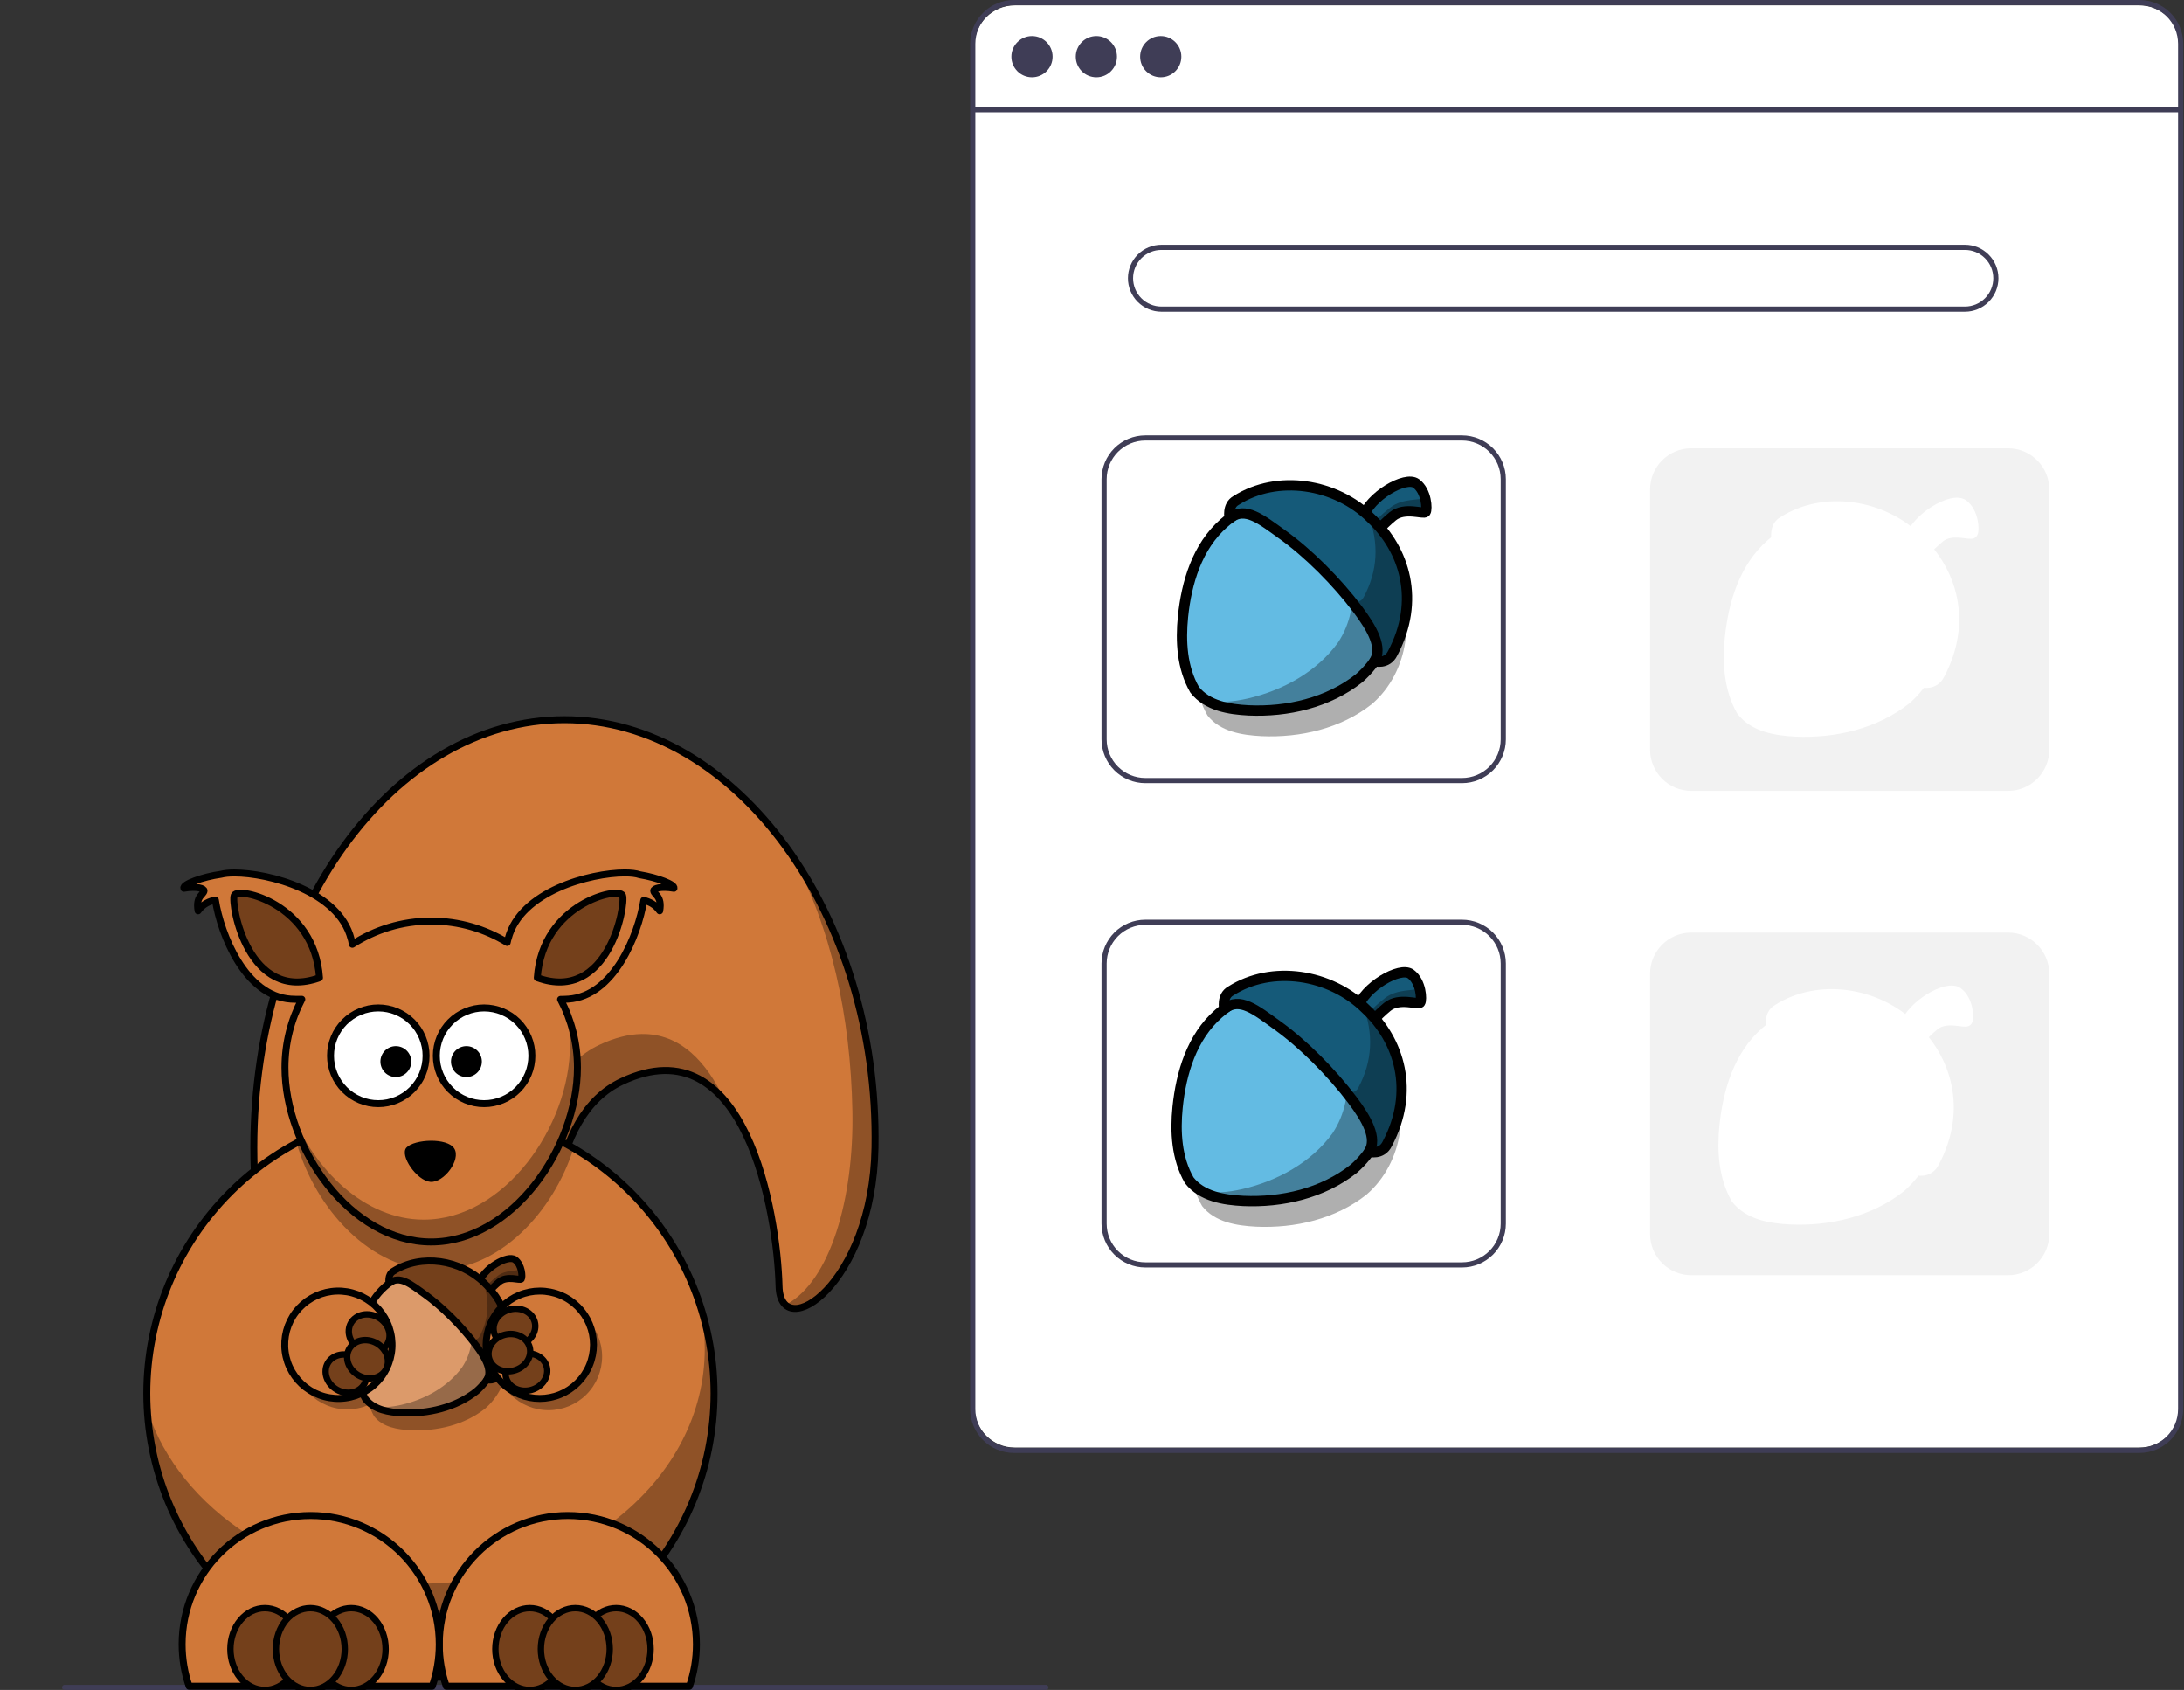 <svg width="848" height="656" viewBox="0 0 848 656" fill="none" xmlns="http://www.w3.org/2000/svg">
<rect x="0" y="0" width="848" height="656" fill="#333333" stroke="none"/>
<g clip-path="url(#clip0_2_547)">
<path d="M830.694 2.091H394.016C385.348 2.091 378.322 9.118 378.322 17.785V546.215C378.322 554.882 385.348 561.909 394.016 561.909H830.694C839.361 561.909 846.388 554.882 846.388 546.215V17.785C846.388 9.118 839.361 2.091 830.694 2.091Z" fill="white"/>
<path d="M830.693 564H393.693C389.186 563.995 384.865 562.202 381.678 559.015C378.491 555.828 376.698 551.507 376.693 547V17C376.698 12.493 378.491 8.172 381.678 4.985C384.865 1.798 389.186 0.005 393.693 0H830.693C835.2 0.005 839.521 1.798 842.708 4.985C845.895 8.172 847.688 12.493 847.693 17V547C847.688 551.507 845.895 555.828 842.708 559.015C839.521 562.202 835.2 563.995 830.693 564V564ZM393.693 2C389.716 2.005 385.903 3.586 383.091 6.398C380.279 9.21 378.697 13.023 378.693 17V547C378.697 550.977 380.279 554.79 383.091 557.602C385.903 560.414 389.716 561.996 393.693 562H830.693C834.67 561.996 838.482 560.414 841.294 557.602C844.107 554.79 845.688 550.977 845.693 547V17C845.688 13.023 844.107 9.21 841.294 6.398C838.482 3.586 834.67 2.005 830.693 2H393.693Z" fill="#3F3D56"/>
<path d="M846.693 41.59H377.693V43.59H846.693V41.59Z" fill="#3F3D56"/>
<path d="M400.693 30C405.111 30 408.693 26.418 408.693 22C408.693 17.582 405.111 14 400.693 14C396.275 14 392.693 17.582 392.693 22C392.693 26.418 396.275 30 400.693 30Z" fill="#3F3D56"/>
<path d="M425.693 30C430.111 30 433.693 26.418 433.693 22C433.693 17.582 430.111 14 425.693 14C421.275 14 417.693 17.582 417.693 22C417.693 26.418 421.275 30 425.693 30Z" fill="#3F3D56"/>
<path d="M450.693 30C455.111 30 458.693 26.418 458.693 22C458.693 17.582 455.111 14 450.693 14C446.275 14 442.693 17.582 442.693 22C442.693 26.418 446.275 30 450.693 30Z" fill="#3F3D56"/>
<path d="M762.953 121H450.953C447.505 121 444.198 119.63 441.76 117.192C439.322 114.754 437.953 111.448 437.953 108C437.953 104.552 439.322 101.246 441.76 98.808C444.198 96.37 447.505 95 450.953 95H762.953C766.401 95 769.707 96.37 772.145 98.808C774.583 101.246 775.953 104.552 775.953 108C775.953 111.448 774.583 114.754 772.145 117.192C769.707 119.63 766.401 121 762.953 121V121ZM450.953 97C448.035 97 445.237 98.159 443.175 100.222C441.112 102.285 439.953 105.083 439.953 108C439.953 110.917 441.112 113.715 443.175 115.778C445.237 117.841 448.035 119 450.953 119H762.953C765.87 119 768.668 117.841 770.731 115.778C772.794 113.715 773.953 110.917 773.953 108C773.953 105.083 772.794 102.285 770.731 100.222C768.668 98.159 765.87 97 762.953 97H450.953Z" fill="#3F3D56"/>
<path d="M567.693 304H444.693C440.186 303.995 435.865 302.202 432.678 299.015C429.491 295.828 427.698 291.507 427.693 287V186C427.698 181.493 429.491 177.172 432.678 173.985C435.865 170.798 440.186 169.005 444.693 169H567.693C572.2 169.005 576.521 170.798 579.708 173.985C582.895 177.172 584.688 181.493 584.693 186V287C584.688 291.507 582.895 295.828 579.708 299.015C576.521 302.202 572.2 303.995 567.693 304V304ZM444.693 171C440.716 171.004 436.903 172.586 434.091 175.398C431.279 178.21 429.697 182.023 429.693 186V287C429.697 290.977 431.279 294.79 434.091 297.602C436.903 300.414 440.716 301.996 444.693 302H567.693C571.67 301.996 575.482 300.414 578.294 297.602C581.107 294.79 582.688 290.977 582.693 287V186C582.688 182.023 581.107 178.21 578.294 175.398C575.482 172.586 571.67 171.004 567.693 171H444.693Z" fill="#3F3D56"/>
<path d="M779.693 174H656.693C647.856 174 640.693 181.163 640.693 190V291C640.693 299.837 647.856 307 656.693 307H779.693C788.529 307 795.693 299.837 795.693 291V190C795.693 181.163 788.529 174 779.693 174Z" fill="#F2F2F2"/>
<path d="M567.693 492H444.693C440.186 491.995 435.865 490.202 432.678 487.015C429.491 483.828 427.698 479.507 427.693 475V374C427.698 369.493 429.491 365.172 432.678 361.985C435.865 358.798 440.186 357.005 444.693 357H567.693C572.2 357.005 576.521 358.798 579.708 361.985C582.895 365.172 584.688 369.493 584.693 374V475C584.688 479.507 582.895 483.828 579.708 487.015C576.521 490.202 572.2 491.995 567.693 492V492ZM444.693 359C440.716 359.004 436.903 360.586 434.091 363.398C431.279 366.21 429.697 370.023 429.693 374V475C429.697 478.977 431.279 482.79 434.091 485.602C436.903 488.414 440.716 489.996 444.693 490H567.693C571.67 489.996 575.482 488.414 578.294 485.602C581.107 482.79 582.688 478.977 582.693 475V374C582.688 370.023 581.107 366.21 578.294 363.398C575.482 360.586 571.67 359.004 567.693 359H444.693Z" fill="#3F3D56"/>
<path d="M779.693 362H656.693C647.856 362 640.693 369.163 640.693 378V479C640.693 487.837 647.856 495 656.693 495H779.693C788.529 495 795.693 487.837 795.693 479V378C795.693 369.163 788.529 362 779.693 362Z" fill="#F2F2F2"/>
<path d="M406.075 656H25.075C24.81 656 24.555 655.895 24.368 655.707C24.18 655.52 24.075 655.265 24.075 655C24.075 654.735 24.18 654.48 24.368 654.293C24.555 654.105 24.81 654 25.075 654H406.075C406.34 654 406.594 654.105 406.782 654.293C406.969 654.48 407.075 654.735 407.075 655C407.075 655.265 406.969 655.52 406.782 655.707C406.594 655.895 406.34 656 406.075 656Z" fill="#3F3D56"/>
<path d="M533.728 214.613C519.788 200.663 494.978 199.953 480.218 213.063C469.828 222.173 465.688 236.163 464.328 249.413C463.368 258.963 463.938 269.213 468.838 277.723C473.758 284.043 482.328 285.373 489.848 285.753C504.838 286.423 520.678 282.803 532.658 273.313C547.098 260.923 550.468 237.853 539.868 222.043C538.138 219.343 536.048 216.853 533.728 214.613V214.613Z" fill="black" fill-opacity="0.314"/>
<path d="M528.728 204.613C514.788 190.663 489.978 189.953 475.218 203.063C464.828 212.173 460.688 226.163 459.328 239.413C458.368 248.963 458.938 259.213 463.838 267.723C468.758 274.043 477.328 275.373 484.848 275.753C499.838 276.423 515.678 272.803 527.658 263.313C542.098 250.923 545.468 227.853 534.868 212.043C533.138 209.343 531.048 206.853 528.728 204.613V204.613Z" fill="#63BBE3" stroke="black" stroke-width="4" stroke-linecap="round" stroke-linejoin="round"/>
<path d="M497.288 193.843C500.258 194.553 503.138 195.643 505.828 197.163C508.438 198.573 510.908 200.263 513.118 202.233C526.448 213.633 529.198 234.933 519.468 249.493C511.178 260.883 498.008 268.013 484.538 271.133C479.078 272.363 472.858 273.213 467.538 271.193C472.458 274.573 478.968 275.463 484.838 275.753C499.828 276.423 515.668 272.803 527.658 263.313C542.098 250.923 545.468 227.853 534.868 212.043C533.138 209.333 531.048 206.853 528.728 204.603C520.578 196.443 508.698 192.823 497.288 193.843V193.843Z" fill="black" fill-opacity="0.314"/>
<path fill-rule="evenodd" clip-rule="evenodd" d="M529.098 201.103C531.848 192.563 545.718 184.673 549.828 187.643C553.938 190.623 554.258 197.703 553.528 198.753C552.808 199.793 545.388 196.583 540.708 200.453C536.038 204.313 533.688 207.613 533.688 207.613L529.098 201.103Z" fill="url(#paint0_linear_2_547)" stroke="black" stroke-width="4"/>
<path fill-rule="evenodd" clip-rule="evenodd" d="M552.658 191.353C552.748 192.283 552.618 193.053 552.368 193.353C551.658 194.203 544.548 193.373 539.988 196.903C535.438 200.433 533.138 203.133 533.138 203.133L529.498 200.073C529.358 200.423 529.208 200.763 529.098 201.103L533.688 207.623C533.688 207.623 536.038 204.313 540.708 200.443C545.388 196.583 552.808 199.793 553.528 198.743C554.028 198.033 554.028 194.473 552.658 191.353V191.353Z" fill="black" fill-opacity="0.314"/>
<path d="M532.298 201.153C518.608 187.593 495.918 184.093 479.958 194.263C476.348 196.253 477.438 201.243 477.478 201.163C483.508 196.393 489.758 201.643 497.968 207.533C508.018 214.743 519.068 225.803 527.178 236.553C532.858 244.073 536.918 251.463 533.668 256.633C533.838 256.683 538.558 258.013 540.718 253.613C551.598 233.103 545.448 213.403 532.298 201.153Z" fill="url(#paint1_linear_2_547)" stroke="black" stroke-width="4" stroke-linecap="round" stroke-linejoin="round"/>
<path d="M531.218 199.643C535.558 210.903 534.988 221.553 529.478 231.833C528.228 234.173 526.308 233.413 524.698 233.383C525.548 234.433 526.378 235.503 527.178 236.553C532.848 244.083 536.918 251.473 533.668 256.633C533.838 256.683 538.558 258.023 540.718 253.623C550.678 234.823 546.308 214.373 531.218 199.643V199.643Z" fill="black" fill-opacity="0.314"/>
<path d="M531.636 405.031C517.696 391.081 492.886 390.371 478.126 403.481C467.736 412.591 463.596 426.581 462.236 439.831C461.276 449.381 461.846 459.631 466.746 468.141C471.666 474.461 480.236 475.791 487.756 476.171C502.746 476.841 518.586 473.221 530.566 463.731C545.006 451.341 548.376 428.271 537.776 412.461C536.046 409.761 533.956 407.271 531.636 405.031V405.031Z" fill="black" fill-opacity="0.314"/>
<path d="M526.636 395.031C512.696 381.081 487.886 380.371 473.126 393.481C462.736 402.591 458.596 416.581 457.236 429.831C456.276 439.381 456.846 449.631 461.746 458.141C466.666 464.461 475.236 465.791 482.756 466.171C497.746 466.841 513.586 463.221 525.566 453.731C540.006 441.341 543.376 418.271 532.776 402.461C531.046 399.761 528.956 397.271 526.636 395.031V395.031Z" fill="#63BBE3" stroke="black" stroke-width="4" stroke-linecap="round" stroke-linejoin="round"/>
<path d="M495.196 384.261C498.166 384.971 501.046 386.061 503.736 387.581C506.346 388.991 508.816 390.681 511.026 392.651C524.356 404.051 527.106 425.351 517.376 439.911C509.086 451.301 495.916 458.431 482.446 461.551C476.986 462.781 470.766 463.631 465.446 461.611C470.366 464.991 476.876 465.881 482.746 466.171C497.736 466.841 513.576 463.221 525.566 453.731C540.006 441.341 543.376 418.271 532.776 402.461C531.046 399.751 528.956 397.271 526.636 395.021C518.486 386.861 506.606 383.241 495.196 384.261V384.261Z" fill="black" fill-opacity="0.314"/>
<path fill-rule="evenodd" clip-rule="evenodd" d="M527.006 391.521C529.756 382.981 543.626 375.091 547.736 378.061C551.846 381.041 552.166 388.121 551.436 389.171C550.716 390.211 543.296 387.001 538.616 390.871C533.946 394.731 531.596 398.031 531.596 398.031L527.006 391.521Z" fill="url(#paint2_linear_2_547)" stroke="black" stroke-width="4"/>
<path fill-rule="evenodd" clip-rule="evenodd" d="M550.566 381.771C550.656 382.701 550.526 383.471 550.276 383.771C549.566 384.621 542.456 383.791 537.896 387.321C533.346 390.851 531.046 393.551 531.046 393.551L527.406 390.491C527.266 390.841 527.116 391.181 527.006 391.521L531.596 398.041C531.596 398.041 533.946 394.731 538.616 390.861C543.296 387.001 550.716 390.211 551.436 389.161C551.936 388.451 551.936 384.891 550.566 381.771V381.771Z" fill="black" fill-opacity="0.314"/>
<path d="M530.206 391.571C516.516 378.011 493.826 374.511 477.866 384.681C474.256 386.671 475.346 391.661 475.386 391.581C481.416 386.811 487.666 392.061 495.876 397.951C505.926 405.161 516.976 416.221 525.086 426.971C530.766 434.491 534.826 441.881 531.576 447.051C531.746 447.101 536.466 448.431 538.626 444.031C549.506 423.521 543.356 403.821 530.206 391.571Z" fill="url(#paint3_linear_2_547)" stroke="black" stroke-width="4" stroke-linecap="round" stroke-linejoin="round"/>
<path d="M529.126 390.061C533.466 401.321 532.896 411.971 527.386 422.251C526.136 424.591 524.216 423.831 522.606 423.801C523.456 424.851 524.286 425.921 525.086 426.971C530.756 434.501 534.826 441.891 531.576 447.051C531.746 447.101 536.466 448.441 538.626 444.041C548.586 425.241 544.216 404.791 529.126 390.061V390.061Z" fill="black" fill-opacity="0.314"/>
<path d="M741.117 212.798C727.177 198.848 702.367 198.138 687.607 211.248C677.217 220.358 673.077 234.348 671.717 247.598C670.757 257.148 671.327 267.398 676.227 275.908C681.147 282.228 689.717 283.558 697.237 283.938C712.227 284.608 728.067 280.988 740.047 271.498C754.487 259.108 757.857 236.038 747.257 220.228C745.527 217.528 743.437 215.038 741.117 212.798Z" fill="white" stroke="white" stroke-width="4" stroke-linecap="round" stroke-linejoin="round"/>
<path fill-rule="evenodd" clip-rule="evenodd" d="M741.487 209.288C744.237 200.748 758.107 192.858 762.217 195.828C766.327 198.808 766.647 205.888 765.917 206.938C765.197 207.978 757.777 204.768 753.097 208.638C748.427 212.498 746.077 215.798 746.077 215.798L741.487 209.288Z" fill="url(#paint4_linear_2_547)" stroke="white" stroke-width="4"/>
<path d="M744.687 209.338C730.997 195.778 708.307 192.278 692.347 202.448C688.737 204.438 689.827 209.428 689.867 209.348C695.897 204.578 702.147 209.828 710.357 215.718C720.407 222.928 731.457 233.988 739.567 244.738C745.247 252.258 749.307 259.648 746.057 264.818C746.227 264.868 750.947 266.198 753.107 261.798C763.987 241.288 757.837 221.588 744.687 209.338Z" fill="url(#paint5_linear_2_547)" stroke="white" stroke-width="4" stroke-linecap="round" stroke-linejoin="round"/>
<path d="M739.025 402.17C725.085 388.22 700.275 387.51 685.515 400.62C675.125 409.73 670.985 423.72 669.625 436.97C668.665 446.52 669.235 456.77 674.135 465.28C679.055 471.6 687.625 472.93 695.145 473.31C710.135 473.98 725.975 470.36 737.955 460.87C752.395 448.48 755.765 425.41 745.165 409.6C743.435 406.9 741.345 404.41 739.025 402.17Z" fill="white" stroke="white" stroke-width="4" stroke-linecap="round" stroke-linejoin="round"/>
<path fill-rule="evenodd" clip-rule="evenodd" d="M739.395 398.66C742.145 390.12 756.015 382.23 760.125 385.2C764.235 388.18 764.555 395.26 763.825 396.31C763.105 397.35 755.685 394.14 751.005 398.01C746.335 401.87 743.985 405.17 743.985 405.17L739.395 398.66Z" fill="url(#paint6_linear_2_547)" stroke="white" stroke-width="4"/>
<path d="M742.595 398.71C728.905 385.15 706.215 381.65 690.255 391.82C686.645 393.81 687.735 398.8 687.775 398.72C693.805 393.95 700.055 399.2 708.265 405.09C718.315 412.3 729.365 423.36 737.475 434.11C743.155 441.63 747.215 449.02 743.965 454.19C744.135 454.24 748.855 455.57 751.015 451.17C761.895 430.66 755.745 410.96 742.595 398.71Z" fill="url(#paint7_linear_2_547)" stroke="white" stroke-width="4" stroke-linecap="round" stroke-linejoin="round"/>
<path d="M339.747 445.445C338.808 498.683 303.074 521.822 302.487 499.344C301.758 470.913 289.513 397.176 241.453 419.789C183.977 446.829 235.79 611.536 219.151 611.536C152.583 611.536 98.555 537.131 98.555 445.445C98.555 353.767 152.583 279.362 219.151 279.362C285.72 279.362 341.34 354.935 339.747 445.445Z" fill="url(#paint8_linear_2_547)" stroke="black" stroke-width="2.7" stroke-linecap="round" stroke-linejoin="round"/>
<path d="M307.178 331.512C322.615 359.45 330.276 394.483 330.965 431.263C331.606 465.243 322.352 497.332 305.193 506.425C313.206 508.99 338.808 498.676 339.74 445.438C340.516 401.692 327.914 361.435 307.178 331.512V331.512ZM249.06 401.374C244.126 401.469 238.679 402.792 232.671 405.613C175.195 432.654 227.015 597.361 210.376 597.361C176.093 597.361 145.137 577.624 123.173 545.953C145.212 585.791 180.008 611.536 219.151 611.536C235.79 611.536 183.97 446.829 241.446 419.788C259.266 411.412 272.166 416.272 281.379 427.153C274.508 412.33 264.18 401.091 249.06 401.374V401.374Z" fill="black" fill-opacity="0.314"/>
<path d="M277.25 540.866C277.25 570.1 265.648 598.136 244.995 618.807C224.342 639.478 196.331 651.091 167.124 651.091C137.917 651.091 109.905 639.478 89.253 618.807C68.6 598.136 56.998 570.1 56.998 540.866C56.998 511.633 68.6 483.597 89.253 462.925C109.905 442.254 137.917 430.641 167.124 430.641C196.331 430.641 224.342 442.254 244.995 462.925C265.648 483.597 277.25 511.633 277.25 540.866V540.866Z" fill="url(#paint9_linear_2_547)" stroke="black" stroke-width="2.7" stroke-linecap="round" stroke-linejoin="round"/>
<path d="M167.129 430.656C155.411 430.656 144.131 432.506 133.534 435.901C143.065 433.673 153.116 432.472 163.504 432.472C192.002 432.472 217.99 441.436 237.545 456.144C218.456 440.228 193.899 430.656 167.129 430.656V430.656ZM271.423 505.392C272.867 511.278 273.637 517.353 273.637 523.59C273.637 573.891 224.294 614.708 163.504 614.708C112.67 614.708 69.861 586.169 57.198 547.404C60.573 605.218 108.525 651.111 167.129 651.111C227.919 651.111 277.262 601.728 277.262 540.884C277.262 528.47 275.21 516.53 271.423 505.392V505.392Z" fill="black" fill-opacity="0.314"/>
<path d="M167.129 430.656C148.35 430.656 130.659 435.361 115.181 443.67C122.511 469.3 143.929 492.999 169.228 492.999C193.852 492.999 214.838 470.549 222.702 445.709C206.387 436.144 187.392 430.656 167.129 430.656V430.656Z" fill="black" fill-opacity="0.314"/>
<path fill-rule="evenodd" clip-rule="evenodd" d="M242.587 338.843C229.215 338.843 202.053 345.957 197.301 364.405C197.227 364.547 197.085 365.06 196.93 365.849C188.331 360.591 178.219 357.533 167.412 357.533C156.126 357.533 145.637 360.868 136.801 366.551C136.619 365.397 136.396 364.587 136.308 364.405C131.556 345.957 104.394 338.863 91.016 338.856C88.889 338.856 87.128 339.038 85.838 339.376C78.663 340.375 70.806 343.244 71.38 344.81C76.645 343.912 79.305 344.938 79.224 345.788C79.061 347.381 75.889 347.807 76.908 353.551C78.832 350.763 81.512 349.805 83.618 349.359C85.778 362.92 95.228 386.592 112.913 387.821C114.431 387.929 115.849 387.922 117.185 387.895C113.014 395.806 110.645 404.817 110.645 414.382C110.645 445.749 136.072 482.098 167.412 482.098C198.746 482.098 224.207 445.749 224.207 414.382C224.207 404.824 221.831 395.833 217.659 387.929C218.625 387.922 219.644 387.895 220.697 387.821C238.321 386.599 247.771 363.062 249.971 349.487C251.983 349.98 254.386 350.993 256.148 353.551C257.167 347.807 253.994 347.381 253.832 345.788C253.751 344.938 256.411 343.912 261.676 344.81C262.223 343.325 255.209 340.672 248.365 339.545C247.062 339.086 245.064 338.843 242.587 338.843V338.843Z" fill="url(#paint10_linear_2_547)" stroke="black" stroke-width="2.7" stroke-linejoin="round"/>
<path d="M189.059 507.167C179.65 497.751 162.903 497.272 152.94 506.121C145.927 512.27 143.132 521.714 142.214 530.657C141.566 537.104 141.951 544.022 145.259 549.767C148.58 554.033 154.364 554.93 159.44 555.187C169.559 555.639 180.251 553.196 188.337 546.79C198.084 538.427 200.359 522.854 193.204 512.183C192.036 510.36 190.625 508.679 189.059 507.167V507.167Z" fill="black" fill-opacity="0.314"/>
<path d="M155.65 526.237C155.65 528.974 155.111 531.685 154.064 534.214C153.018 536.744 151.484 539.042 149.549 540.978C147.615 542.913 145.319 544.449 142.792 545.497C140.265 546.544 137.557 547.083 134.822 547.083C132.087 547.083 129.378 546.544 126.851 545.497C124.324 544.449 122.028 542.913 120.094 540.978C118.16 539.042 116.626 536.744 115.579 534.214C114.532 531.685 113.994 528.974 113.994 526.237C113.994 523.499 114.532 520.788 115.579 518.259C116.626 515.73 118.16 513.432 120.094 511.496C122.028 509.56 124.324 508.024 126.851 506.977C129.378 505.929 132.087 505.39 134.822 505.39C137.557 505.39 140.265 505.929 142.792 506.977C145.319 508.024 147.615 509.56 149.549 511.496C151.484 513.432 153.018 515.73 154.064 518.259C155.111 520.788 155.65 523.499 155.65 526.237V526.237Z" fill="black" fill-opacity="0.314"/>
<path d="M185.684 500.417C176.275 491.001 159.528 490.522 149.565 499.371C142.552 505.52 139.757 514.964 138.839 523.907C138.191 530.354 138.576 537.272 141.884 543.017C145.205 547.283 150.989 548.18 156.065 548.437C166.184 548.889 176.876 546.446 184.962 540.04C194.709 531.677 196.984 516.104 189.829 505.433C188.661 503.61 187.25 501.929 185.684 500.417V500.417Z" fill="#DC9A6A" stroke="black" stroke-width="2.7" stroke-linecap="round" stroke-linejoin="round"/>
<path d="M164.463 493.148C166.467 493.627 168.411 494.363 170.227 495.389C171.989 496.34 173.656 497.481 175.148 498.811C184.146 506.506 186.002 520.883 179.434 530.711C173.838 538.4 164.949 543.212 155.856 545.318C152.171 546.149 147.972 546.722 144.381 545.359C147.702 547.64 152.097 548.241 156.059 548.437C166.177 548.889 176.869 546.446 184.962 540.04C194.709 531.677 196.984 516.104 189.829 505.433C188.661 503.603 187.251 501.929 185.685 500.411C180.183 494.903 172.164 492.459 164.463 493.148V493.148Z" fill="black" fill-opacity="0.314"/>
<path fill-rule="evenodd" clip-rule="evenodd" d="M185.934 498.048C187.791 492.284 197.153 486.958 199.927 488.963C202.701 490.974 202.917 495.753 202.425 496.462C201.939 497.164 196.93 494.997 193.771 497.609C190.619 500.215 189.033 502.442 189.033 502.442L185.934 498.048Z" fill="url(#paint11_linear_2_547)" stroke="black" stroke-width="2.7"/>
<path fill-rule="evenodd" clip-rule="evenodd" d="M201.837 491.467C201.898 492.095 201.81 492.614 201.642 492.817C201.162 493.391 196.363 492.83 193.285 495.213C190.214 497.596 188.661 499.418 188.661 499.418L186.204 497.353C186.11 497.589 186.009 497.819 185.934 498.048L189.033 502.449C189.033 502.449 190.619 500.215 193.771 497.603C196.93 494.997 201.939 497.164 202.425 496.455C202.762 495.976 202.762 493.573 201.837 491.467V491.467Z" fill="black" fill-opacity="0.314"/>
<path d="M188.094 498.082C178.853 488.929 163.538 486.566 152.765 493.431C150.328 494.774 151.064 498.143 151.091 498.089C155.161 494.869 159.38 498.413 164.921 502.388C171.705 507.255 179.164 514.721 184.638 521.977C188.472 527.053 191.213 532.041 189.019 535.531C189.134 535.565 192.32 536.462 193.778 533.492C201.122 519.648 196.97 506.351 188.094 498.082Z" fill="url(#paint12_linear_2_547)" stroke="black" stroke-width="2.7" stroke-linecap="round" stroke-linejoin="round"/>
<path d="M187.365 497.062C190.295 504.663 189.91 511.852 186.191 518.791C185.347 520.37 184.051 519.857 182.964 519.837C183.538 520.546 184.098 521.268 184.638 521.977C188.465 527.059 191.213 532.048 189.019 535.531C189.134 535.564 192.32 536.469 193.778 533.499C200.501 520.809 197.551 507.005 187.365 497.062Z" fill="black" fill-opacity="0.314"/>
<path d="M149.421 511.583C150.791 513.954 151.681 516.571 152.04 519.286C152.399 522 152.221 524.758 151.514 527.403C150.807 530.047 149.587 532.526 147.922 534.698C146.257 536.869 144.181 538.691 141.811 540.059C139.442 541.427 136.826 542.314 134.113 542.67C131.4 543.026 128.643 542.844 125.999 542.134C123.356 541.424 120.878 540.2 118.706 538.531C116.535 536.863 114.714 534.783 113.345 532.411C111.975 530.04 111.085 527.423 110.726 524.709C110.367 521.994 110.545 519.236 111.252 516.592C111.959 513.947 113.179 511.469 114.844 509.297C116.509 507.125 118.586 505.304 120.955 503.936C123.324 502.568 125.94 501.68 128.653 501.324C131.367 500.968 134.124 501.15 136.767 501.861C139.41 502.571 141.889 503.795 144.06 505.463C146.231 507.131 148.053 509.211 149.421 511.583V511.583Z" fill="url(#paint13_linear_2_547)" stroke="black" stroke-width="2.7" stroke-linecap="round" stroke-linejoin="round"/>
<path d="M233.787 526.561C233.787 532.09 231.592 537.392 227.686 541.302C223.78 545.211 218.482 547.407 212.958 547.407C207.434 547.407 202.137 545.211 198.231 541.302C194.325 537.392 192.13 532.09 192.13 526.561C192.13 521.032 194.325 515.729 198.231 511.82C202.137 507.91 207.434 505.714 212.958 505.714C218.482 505.714 223.78 507.91 227.686 511.82C231.592 515.729 233.787 521.032 233.787 526.561V526.561Z" fill="black" fill-opacity="0.314"/>
<path d="M224.32 536.724C222.385 538.662 220.087 540.2 217.558 541.25C215.028 542.301 212.318 542.842 209.58 542.844C206.842 542.846 204.132 542.309 201.603 541.263C199.074 540.217 196.776 538.683 194.841 536.748C192.906 534.813 191.372 532.515 190.326 529.986C189.28 527.457 188.742 524.746 188.745 522.009C188.747 519.271 189.288 516.56 190.338 514.031C191.389 511.502 192.926 509.204 194.864 507.269C196.8 505.331 199.098 503.793 201.627 502.743C204.156 501.693 206.867 501.151 209.604 501.149C212.342 501.147 215.053 501.684 217.582 502.73C220.111 503.776 222.408 505.311 224.343 507.246C226.278 509.181 227.812 511.478 228.858 514.007C229.905 516.536 230.442 519.247 230.44 521.985C230.438 524.722 229.896 527.433 228.846 529.962C227.796 532.491 226.258 534.789 224.32 536.724V536.724Z" fill="url(#paint14_linear_2_547)" stroke="black" stroke-width="2.7" stroke-linecap="round" stroke-linejoin="round"/>
<path d="M220.494 588.289C192.934 588.289 170.558 610.685 170.558 638.266C170.558 643.97 171.516 649.437 173.278 654.54H267.684C269.445 649.437 270.404 643.97 270.404 638.266C270.404 610.685 248.055 588.289 220.494 588.289V588.289Z" fill="url(#paint15_linear_2_547)" stroke="black" stroke-width="2.7" stroke-linecap="round" stroke-linejoin="round"/>
<path d="M120.621 588.289C93.061 588.289 70.712 610.685 70.712 638.266C70.712 643.97 71.67 649.437 73.432 654.54H167.837C169.599 649.437 170.558 643.97 170.558 638.266C170.558 610.685 148.182 588.289 120.621 588.289V588.289Z" fill="url(#paint16_linear_2_547)" stroke="black" stroke-width="2.7" stroke-linecap="round" stroke-linejoin="round"/>
<path d="M165.432 409.827C165.434 412.266 164.956 414.682 164.024 416.936C163.093 419.19 161.727 421.239 160.004 422.964C158.282 424.69 156.236 426.058 153.985 426.992C151.733 427.926 149.32 428.407 146.883 428.407C144.446 428.407 142.033 427.926 139.781 426.992C137.53 426.058 135.484 424.69 133.762 422.964C132.039 421.239 130.673 419.19 129.742 416.936C128.81 414.682 128.332 412.266 128.334 409.827C128.332 407.388 128.81 404.972 129.742 402.718C130.673 400.464 132.039 398.415 133.762 396.69C135.484 394.964 137.53 393.596 139.781 392.662C142.033 391.728 144.446 391.247 146.883 391.247C149.32 391.247 151.733 391.728 153.985 392.662C156.236 393.596 158.282 394.964 160.004 396.69C161.727 398.415 163.093 400.464 164.024 402.718C164.956 404.972 165.434 407.388 165.432 409.827V409.827Z" fill="white" stroke="black" stroke-width="2.7" stroke-linecap="round" stroke-linejoin="round"/>
<path d="M206.513 409.827C206.514 412.266 206.036 414.682 205.105 416.936C204.173 419.19 202.807 421.239 201.085 422.964C199.362 424.69 197.317 426.058 195.065 426.992C192.814 427.926 190.401 428.407 187.963 428.407C185.526 428.407 183.113 427.926 180.862 426.992C178.61 426.058 176.565 424.69 174.842 422.964C173.12 421.239 171.754 419.19 170.822 416.936C169.891 414.682 169.412 412.266 169.414 409.827C169.412 407.388 169.891 404.972 170.822 402.718C171.754 400.464 173.12 398.415 174.842 396.69C176.565 394.964 178.61 393.596 180.862 392.662C183.113 391.728 185.526 391.247 187.963 391.247C190.401 391.247 192.814 391.728 195.065 392.662C197.317 393.596 199.362 394.964 201.085 396.69C202.807 398.415 204.173 400.464 205.105 402.718C206.036 404.972 206.514 407.388 206.513 409.827V409.827Z" fill="white" stroke="black" stroke-width="2.7" stroke-linecap="round" stroke-linejoin="round"/>
<path d="M159.686 412.083C159.686 412.87 159.531 413.651 159.23 414.378C158.93 415.106 158.488 415.768 157.932 416.325C157.376 416.882 156.715 417.324 155.988 417.626C155.261 417.927 154.481 418.083 153.694 418.083C152.907 418.083 152.128 417.927 151.401 417.626C150.674 417.324 150.013 416.882 149.457 416.325C148.9 415.768 148.459 415.106 148.158 414.378C147.857 413.651 147.703 412.87 147.703 412.083C147.703 411.295 147.857 410.515 148.158 409.787C148.459 409.059 148.9 408.397 149.457 407.84C150.013 407.283 150.674 406.841 151.401 406.54C152.128 406.238 152.907 406.083 153.694 406.083C154.481 406.083 155.261 406.238 155.988 406.54C156.715 406.841 157.376 407.283 157.932 407.84C158.488 408.397 158.93 409.059 159.23 409.787C159.531 410.515 159.686 411.295 159.686 412.083Z" fill="black"/>
<path d="M187.091 412.083C187.091 412.87 186.936 413.651 186.635 414.378C186.335 415.106 185.893 415.768 185.337 416.325C184.781 416.882 184.12 417.324 183.393 417.626C182.666 417.927 181.886 418.083 181.099 418.083C180.312 418.083 179.533 417.927 178.806 417.626C178.079 417.324 177.418 416.882 176.862 416.325C176.305 415.768 175.864 415.106 175.563 414.378C175.262 413.651 175.108 412.87 175.108 412.083C175.108 411.295 175.262 410.515 175.563 409.787C175.864 409.059 176.305 408.397 176.862 407.84C177.418 407.283 178.079 406.841 178.806 406.54C179.533 406.238 180.312 406.083 181.099 406.083C181.886 406.083 182.666 406.238 183.393 406.54C184.12 406.841 184.781 407.283 185.337 407.84C185.893 408.397 186.335 409.059 186.635 409.787C186.936 410.515 187.091 411.295 187.091 412.083V412.083Z" fill="black"/>
<path fill-rule="evenodd" clip-rule="evenodd" d="M157.834 445.445C160.858 442.212 173.703 441.51 176.39 445.843C179.076 450.184 172.36 459.175 167.109 458.77C161.884 458.365 154.999 448.462 157.834 445.445Z" fill="black"/>
<path fill-rule="evenodd" clip-rule="evenodd" d="M124.05 379.538C122.059 350.702 92.386 344.135 90.955 347.557C89.531 350.986 96.375 389.535 124.05 379.538Z" fill="#74401B" stroke="black" stroke-width="2.7" stroke-linejoin="round"/>
<path fill-rule="evenodd" clip-rule="evenodd" d="M208.614 379.538C210.606 350.702 240.278 344.135 241.709 347.557C243.134 350.986 236.283 389.535 208.614 379.538Z" fill="url(#paint17_linear_2_547)" stroke="black" stroke-width="2.7" stroke-linejoin="round"/>
<path d="M116.198 640.115C116.198 644.326 114.79 648.364 112.282 651.341C109.775 654.319 106.374 655.991 102.829 655.991C99.283 655.991 95.882 654.319 93.375 651.341C90.868 648.364 89.459 644.326 89.459 640.115C89.459 635.905 90.868 631.867 93.375 628.889C95.882 625.912 99.283 624.239 102.829 624.239C106.374 624.239 109.775 625.912 112.282 628.889C114.79 631.867 116.198 635.905 116.198 640.115Z" fill="url(#paint18_linear_2_547)" stroke="black" stroke-width="2.479" stroke-linecap="round" stroke-linejoin="round"/>
<path d="M149.732 640.115C149.732 644.326 148.324 648.364 145.816 651.341C143.309 654.319 139.909 655.991 136.363 655.991C132.817 655.991 129.416 654.319 126.909 651.341C124.402 648.364 122.993 644.326 122.993 640.115C122.993 635.905 124.402 631.867 126.909 628.889C129.416 625.912 132.817 624.239 136.363 624.239C139.909 624.239 143.309 625.912 145.816 628.889C148.324 631.867 149.732 635.905 149.732 640.115V640.115Z" fill="url(#paint19_linear_2_547)" stroke="black" stroke-width="2.479" stroke-linecap="round" stroke-linejoin="round"/>
<path d="M133.87 640.115C133.87 642.2 133.524 644.265 132.852 646.191C132.18 648.117 131.195 649.867 129.954 651.341C128.712 652.816 127.239 653.985 125.616 654.783C123.994 655.581 122.256 655.991 120.5 655.991C118.745 655.991 117.006 655.581 115.384 654.783C113.762 653.985 112.288 652.816 111.047 651.341C109.805 649.867 108.82 648.117 108.149 646.191C107.477 644.265 107.131 642.2 107.131 640.115C107.131 638.03 107.477 635.966 108.149 634.04C108.82 632.114 109.805 630.363 111.047 628.889C112.288 627.415 113.762 626.246 115.384 625.448C117.006 624.65 118.745 624.239 120.5 624.239C122.256 624.239 123.994 624.65 125.616 625.448C127.239 626.246 128.712 627.415 129.954 628.889C131.195 630.363 132.18 632.114 132.852 634.04C133.524 635.966 133.87 638.03 133.87 640.115V640.115Z" fill="url(#paint20_linear_2_547)" stroke="black" stroke-width="2.479" stroke-linecap="round" stroke-linejoin="round"/>
<path d="M219.074 640.115C219.074 642.2 218.728 644.265 218.056 646.191C217.385 648.117 216.4 649.867 215.158 651.341C213.917 652.816 212.443 653.985 210.821 654.783C209.199 655.581 207.46 655.991 205.705 655.991C203.949 655.991 202.211 655.581 200.589 654.783C198.966 653.985 197.493 652.816 196.251 651.341C195.01 649.867 194.025 648.117 193.353 646.191C192.681 644.265 192.335 642.2 192.335 640.115C192.335 638.03 192.681 635.966 193.353 634.04C194.025 632.114 195.01 630.363 196.251 628.889C197.493 627.415 198.966 626.246 200.589 625.448C202.211 624.65 203.949 624.239 205.705 624.239C207.46 624.239 209.199 624.65 210.821 625.448C212.443 626.246 213.917 627.415 215.158 628.889C216.4 630.363 217.385 632.114 218.056 634.04C218.728 635.966 219.074 638.03 219.074 640.115V640.115Z" fill="url(#paint21_linear_2_547)" stroke="black" stroke-width="2.479" stroke-linecap="round" stroke-linejoin="round"/>
<path d="M252.612 640.115C252.612 644.326 251.203 648.364 248.696 651.341C246.188 654.319 242.788 655.991 239.242 655.991C235.696 655.991 232.296 654.319 229.789 651.341C227.281 648.364 225.873 644.326 225.873 640.115C225.873 635.905 227.281 631.867 229.789 628.889C232.296 625.912 235.696 624.239 239.242 624.239C242.788 624.239 246.188 625.912 248.696 628.889C251.203 631.867 252.612 635.905 252.612 640.115Z" fill="url(#paint22_linear_2_547)" stroke="black" stroke-width="2.479" stroke-linecap="round" stroke-linejoin="round"/>
<path d="M236.749 640.115C236.749 642.2 236.403 644.265 235.731 646.191C235.059 648.117 234.075 649.867 232.833 651.341C231.592 652.816 230.118 653.985 228.496 654.783C226.874 655.581 225.135 655.991 223.38 655.991C221.624 655.991 219.885 655.581 218.263 654.783C216.641 653.985 215.168 652.816 213.926 651.341C212.685 649.867 211.7 648.117 211.028 646.191C210.356 644.265 210.01 642.2 210.01 640.115C210.01 638.03 210.356 635.966 211.028 634.04C211.7 632.114 212.685 630.363 213.926 628.889C215.168 627.415 216.641 626.246 218.263 625.448C219.885 624.65 221.624 624.239 223.38 624.239C225.135 624.239 226.874 624.65 228.496 625.448C230.118 626.246 231.592 627.415 232.833 628.889C234.075 630.363 235.059 632.114 235.731 634.04C236.403 635.966 236.749 638.03 236.749 640.115V640.115Z" fill="url(#paint23_linear_2_547)" stroke="black" stroke-width="2.479" stroke-linecap="round" stroke-linejoin="round"/>
<path d="M219.732 392.384C220.764 396.663 221.318 401.145 221.318 405.735C221.318 437.102 195.864 473.438 164.523 473.438C141.681 473.438 122.005 454.126 113.001 431.507C119.973 457.622 141.695 482.111 167.412 482.111C198.753 482.111 224.207 445.749 224.207 414.382C224.207 406.579 222.614 399.154 219.759 392.384H219.732Z" fill="black" fill-opacity="0.314"/>
<path d="M137.941 526.992C138.869 527.529 139.695 528.22 140.373 529.028C141.05 529.836 141.566 530.743 141.889 531.699C142.213 532.655 142.339 533.641 142.259 534.599C142.18 535.558 141.897 536.471 141.427 537.287C140.956 538.103 140.307 538.805 139.518 539.353C138.728 539.901 137.812 540.285 136.823 540.482C135.834 540.68 134.791 540.687 133.753 540.503C132.716 540.32 131.704 539.949 130.776 539.413C129.848 538.876 129.021 538.185 128.344 537.377C127.666 536.57 127.151 535.662 126.827 534.706C126.503 533.75 126.378 532.764 126.457 531.806C126.536 530.847 126.819 529.934 127.29 529.118C127.76 528.302 128.409 527.6 129.199 527.052C129.989 526.504 130.904 526.12 131.893 525.923C132.882 525.725 133.925 525.718 134.963 525.902C136.001 526.085 137.012 526.456 137.941 526.992V526.992Z" fill="url(#paint24_linear_2_547)" stroke="black" stroke-width="2.479" stroke-linecap="round" stroke-linejoin="round"/>
<path d="M146.925 511.413C147.853 511.95 148.68 512.641 149.357 513.449C150.035 514.257 150.55 515.164 150.874 516.12C151.197 517.076 151.323 518.062 151.244 519.021C151.164 519.979 150.881 520.893 150.411 521.708C149.94 522.524 149.292 523.226 148.502 523.774C147.712 524.322 146.796 524.706 145.807 524.903C144.818 525.101 143.775 525.108 142.738 524.924C141.7 524.741 140.688 524.37 139.76 523.834C138.832 523.298 138.005 522.606 137.328 521.798C136.65 520.991 136.135 520.083 135.811 519.127C135.488 518.171 135.362 517.185 135.441 516.227C135.521 515.268 135.804 514.355 136.274 513.539C136.745 512.724 137.393 512.022 138.183 511.473C138.973 510.925 139.889 510.541 140.878 510.344C141.867 510.147 142.91 510.139 143.947 510.323C144.985 510.506 145.997 510.877 146.925 511.413V511.413Z" fill="url(#paint25_linear_2_547)" stroke="black" stroke-width="2.479" stroke-linecap="round" stroke-linejoin="round"/>
<path d="M146.29 521.41C147.219 521.946 148.045 522.638 148.723 523.446C149.4 524.253 149.915 525.161 150.239 526.117C150.563 527.073 150.689 528.058 150.609 529.017C150.53 529.976 150.247 530.889 149.776 531.705C149.306 532.52 148.657 533.222 147.867 533.771C147.077 534.319 146.162 534.703 145.173 534.9C144.184 535.097 143.141 535.104 142.103 534.921C141.066 534.738 140.054 534.367 139.126 533.831C138.197 533.294 137.371 532.603 136.693 531.795C136.016 530.987 135.5 530.08 135.177 529.124C134.853 528.168 134.727 527.182 134.807 526.223C134.886 525.265 135.169 524.351 135.64 523.536C136.11 522.72 136.759 522.018 137.549 521.47C138.339 520.922 139.254 520.538 140.243 520.341C141.232 520.143 142.275 520.136 143.313 520.32C144.35 520.503 145.362 520.874 146.29 521.41Z" fill="url(#paint26_linear_2_547)" stroke="black" stroke-width="2.479" stroke-linecap="round" stroke-linejoin="round"/>
<path d="M202.523 525.687C201.487 525.964 200.509 526.418 199.645 527.023C198.782 527.628 198.048 528.371 197.488 529.211C196.928 530.051 196.551 530.97 196.379 531.917C196.208 532.864 196.245 533.82 196.488 534.729C196.732 535.639 197.177 536.485 197.798 537.219C198.419 537.953 199.205 538.561 200.109 539.008C201.014 539.454 202.019 539.731 203.069 539.822C204.119 539.913 205.193 539.817 206.228 539.539C207.264 539.261 208.242 538.807 209.106 538.202C209.97 537.597 210.703 536.854 211.263 536.014C211.823 535.175 212.2 534.255 212.372 533.308C212.543 532.361 212.506 531.406 212.263 530.496C212.019 529.586 211.574 528.74 210.953 528.006C210.332 527.272 209.546 526.664 208.642 526.218C207.737 525.771 206.731 525.494 205.682 525.403C204.632 525.312 203.558 525.408 202.523 525.687V525.687Z" fill="url(#paint27_linear_2_547)" stroke="black" stroke-width="2.479" stroke-linecap="round" stroke-linejoin="round"/>
<path d="M197.879 508.312C196.843 508.59 195.865 509.044 195.001 509.649C194.138 510.254 193.404 510.997 192.844 511.837C192.284 512.676 191.907 513.596 191.735 514.543C191.564 515.49 191.601 516.445 191.844 517.355C192.088 518.265 192.533 519.111 193.154 519.845C193.775 520.579 194.561 521.187 195.465 521.633C196.37 522.08 197.376 522.357 198.426 522.448C199.475 522.539 200.549 522.443 201.584 522.164C202.62 521.887 203.598 521.433 204.462 520.828C205.326 520.223 206.059 519.48 206.619 518.64C207.179 517.8 207.556 516.881 207.728 515.934C207.899 514.987 207.862 514.031 207.619 513.122C207.375 512.212 206.93 511.366 206.309 510.632C205.688 509.898 204.903 509.29 203.998 508.843C203.093 508.397 202.087 508.12 201.038 508.029C199.988 507.938 198.914 508.034 197.879 508.312V508.312Z" fill="url(#paint28_linear_2_547)" stroke="black" stroke-width="2.479" stroke-linecap="round" stroke-linejoin="round"/>
<path d="M195.908 518.133C194.872 518.411 193.894 518.865 193.03 519.47C192.167 520.075 191.433 520.818 190.873 521.658C190.313 522.497 189.936 523.417 189.764 524.364C189.593 525.311 189.63 526.266 189.873 527.176C190.117 528.086 190.562 528.932 191.183 529.666C191.804 530.4 192.59 531.008 193.494 531.454C194.399 531.901 195.405 532.178 196.455 532.269C197.504 532.36 198.578 532.264 199.613 531.985C200.649 531.708 201.627 531.254 202.491 530.649C203.355 530.044 204.088 529.301 204.648 528.461C205.208 527.621 205.585 526.702 205.757 525.755C205.928 524.808 205.891 523.852 205.648 522.943C205.404 522.033 204.959 521.187 204.338 520.453C203.717 519.719 202.931 519.111 202.027 518.664C201.122 518.218 200.117 517.941 199.067 517.85C198.017 517.759 196.943 517.855 195.908 518.133V518.133Z" fill="url(#paint29_linear_2_547)" stroke="black" stroke-width="2.479" stroke-linecap="round" stroke-linejoin="round"/>
</g>
<defs>
<linearGradient id="paint0_linear_2_547" x1="560.956" y1="-450.036" x2="585.695" y2="-450.036" gradientUnits="userSpaceOnUse">
<stop stop-color="#155A79"/>
</linearGradient>
<linearGradient id="paint1_linear_2_547" x1="509.151" y1="-448.653" x2="578.174" y2="-448.653" gradientUnits="userSpaceOnUse">
<stop stop-color="#155A79"/>
</linearGradient>
<linearGradient id="paint2_linear_2_547" x1="558.864" y1="-259.618" x2="583.602" y2="-259.618" gradientUnits="userSpaceOnUse">
<stop stop-color="#155A79"/>
</linearGradient>
<linearGradient id="paint3_linear_2_547" x1="507.059" y1="-258.235" x2="576.081" y2="-258.235" gradientUnits="userSpaceOnUse">
<stop stop-color="#155A79"/>
</linearGradient>
<linearGradient id="paint4_linear_2_547" x1="741.487" y1="195.19" x2="766.226" y2="195.19" gradientUnits="userSpaceOnUse">
<stop stop-color="white"/>
</linearGradient>
<linearGradient id="paint5_linear_2_547" x1="689.682" y1="196.573" x2="758.705" y2="196.573" gradientUnits="userSpaceOnUse">
<stop stop-color="white"/>
</linearGradient>
<linearGradient id="paint6_linear_2_547" x1="739.395" y1="384.562" x2="764.133" y2="384.562" gradientUnits="userSpaceOnUse">
<stop stop-color="white"/>
</linearGradient>
<linearGradient id="paint7_linear_2_547" x1="687.59" y1="385.944" x2="756.612" y2="385.944" gradientUnits="userSpaceOnUse">
<stop stop-color="white"/>
</linearGradient>
<linearGradient id="paint8_linear_2_547" x1="97.206" y1="445.449" x2="341.13" y2="445.449" gradientUnits="userSpaceOnUse">
<stop stop-color="#D07839"/>
</linearGradient>
<linearGradient id="paint9_linear_2_547" x1="55.648" y1="540.866" x2="278.6" y2="540.866" gradientUnits="userSpaceOnUse">
<stop stop-color="#D07839"/>
</linearGradient>
<linearGradient id="paint10_linear_2_547" x1="70.008" y1="410.47" x2="263.047" y2="410.47" gradientUnits="userSpaceOnUse">
<stop stop-color="#D07839"/>
</linearGradient>
<linearGradient id="paint11_linear_2_547" x1="195.15" y1="468.679" x2="195.159" y2="468.709" gradientUnits="userSpaceOnUse">
<stop stop-color="#74401B"/>
</linearGradient>
<linearGradient id="paint12_linear_2_547" x1="195.14" y1="468.611" x2="195.166" y2="468.697" gradientUnits="userSpaceOnUse">
<stop stop-color="#74401B"/>
</linearGradient>
<linearGradient id="paint13_linear_2_547" x1="101.687" y1="345.587" x2="106.716" y2="346.937" gradientUnits="userSpaceOnUse">
<stop stop-color="#D07839"/>
</linearGradient>
<linearGradient id="paint14_linear_2_547" x1="111.127" y1="348.113" x2="116.159" y2="349.464" gradientUnits="userSpaceOnUse">
<stop stop-color="#D07839"/>
</linearGradient>
<linearGradient id="paint15_linear_2_547" x1="106.105" y1="358.057" x2="118.156" y2="361.291" gradientUnits="userSpaceOnUse">
<stop stop-color="#D07839"/>
</linearGradient>
<linearGradient id="paint16_linear_2_547" x1="94.052" y1="354.832" x2="106.103" y2="358.066" gradientUnits="userSpaceOnUse">
<stop stop-color="#D07839"/>
</linearGradient>
<linearGradient id="paint17_linear_2_547" x1="194.31" y1="468.981" x2="194.329" y2="469.042" gradientUnits="userSpaceOnUse">
<stop stop-color="#74401B"/>
</linearGradient>
<linearGradient id="paint18_linear_2_547" x1="195.92" y1="468.249" x2="195.935" y2="468.299" gradientUnits="userSpaceOnUse">
<stop stop-color="#74401B"/>
</linearGradient>
<linearGradient id="paint19_linear_2_547" x1="195.935" y1="468.312" x2="195.95" y2="468.361" gradientUnits="userSpaceOnUse">
<stop stop-color="#74401B"/>
</linearGradient>
<linearGradient id="paint20_linear_2_547" x1="195.928" y1="468.283" x2="195.943" y2="468.332" gradientUnits="userSpaceOnUse">
<stop stop-color="#74401B"/>
</linearGradient>
<linearGradient id="paint21_linear_2_547" x1="195.966" y1="468.442" x2="195.981" y2="468.492" gradientUnits="userSpaceOnUse">
<stop stop-color="#74401B"/>
</linearGradient>
<linearGradient id="paint22_linear_2_547" x1="195.98" y1="468.505" x2="195.995" y2="468.555" gradientUnits="userSpaceOnUse">
<stop stop-color="#74401B"/>
</linearGradient>
<linearGradient id="paint23_linear_2_547" x1="195.973" y1="468.476" x2="195.988" y2="468.525" gradientUnits="userSpaceOnUse">
<stop stop-color="#74401B"/>
</linearGradient>
<linearGradient id="paint24_linear_2_547" x1="195.347" y1="468.499" x2="195.356" y2="468.528" gradientUnits="userSpaceOnUse">
<stop stop-color="#74401B"/>
</linearGradient>
<linearGradient id="paint25_linear_2_547" x1="195.257" y1="468.544" x2="195.266" y2="468.573" gradientUnits="userSpaceOnUse">
<stop stop-color="#74401B"/>
</linearGradient>
<linearGradient id="paint26_linear_2_547" x1="195.317" y1="468.525" x2="195.326" y2="468.554" gradientUnits="userSpaceOnUse">
<stop stop-color="#74401B"/>
</linearGradient>
<linearGradient id="paint27_linear_2_547" x1="195.375" y1="468.631" x2="195.384" y2="468.66" gradientUnits="userSpaceOnUse">
<stop stop-color="#74401B"/>
</linearGradient>
<linearGradient id="paint28_linear_2_547" x1="195.269" y1="468.654" x2="195.278" y2="468.684" gradientUnits="userSpaceOnUse">
<stop stop-color="#74401B"/>
</linearGradient>
<linearGradient id="paint29_linear_2_547" x1="195.327" y1="468.632" x2="195.336" y2="468.662" gradientUnits="userSpaceOnUse">
<stop stop-color="#74401B"/>
</linearGradient>
<clipPath id="clip0_2_547">
<rect width="847.693" height="656" fill="white"/>
</clipPath>
</defs>
</svg>
